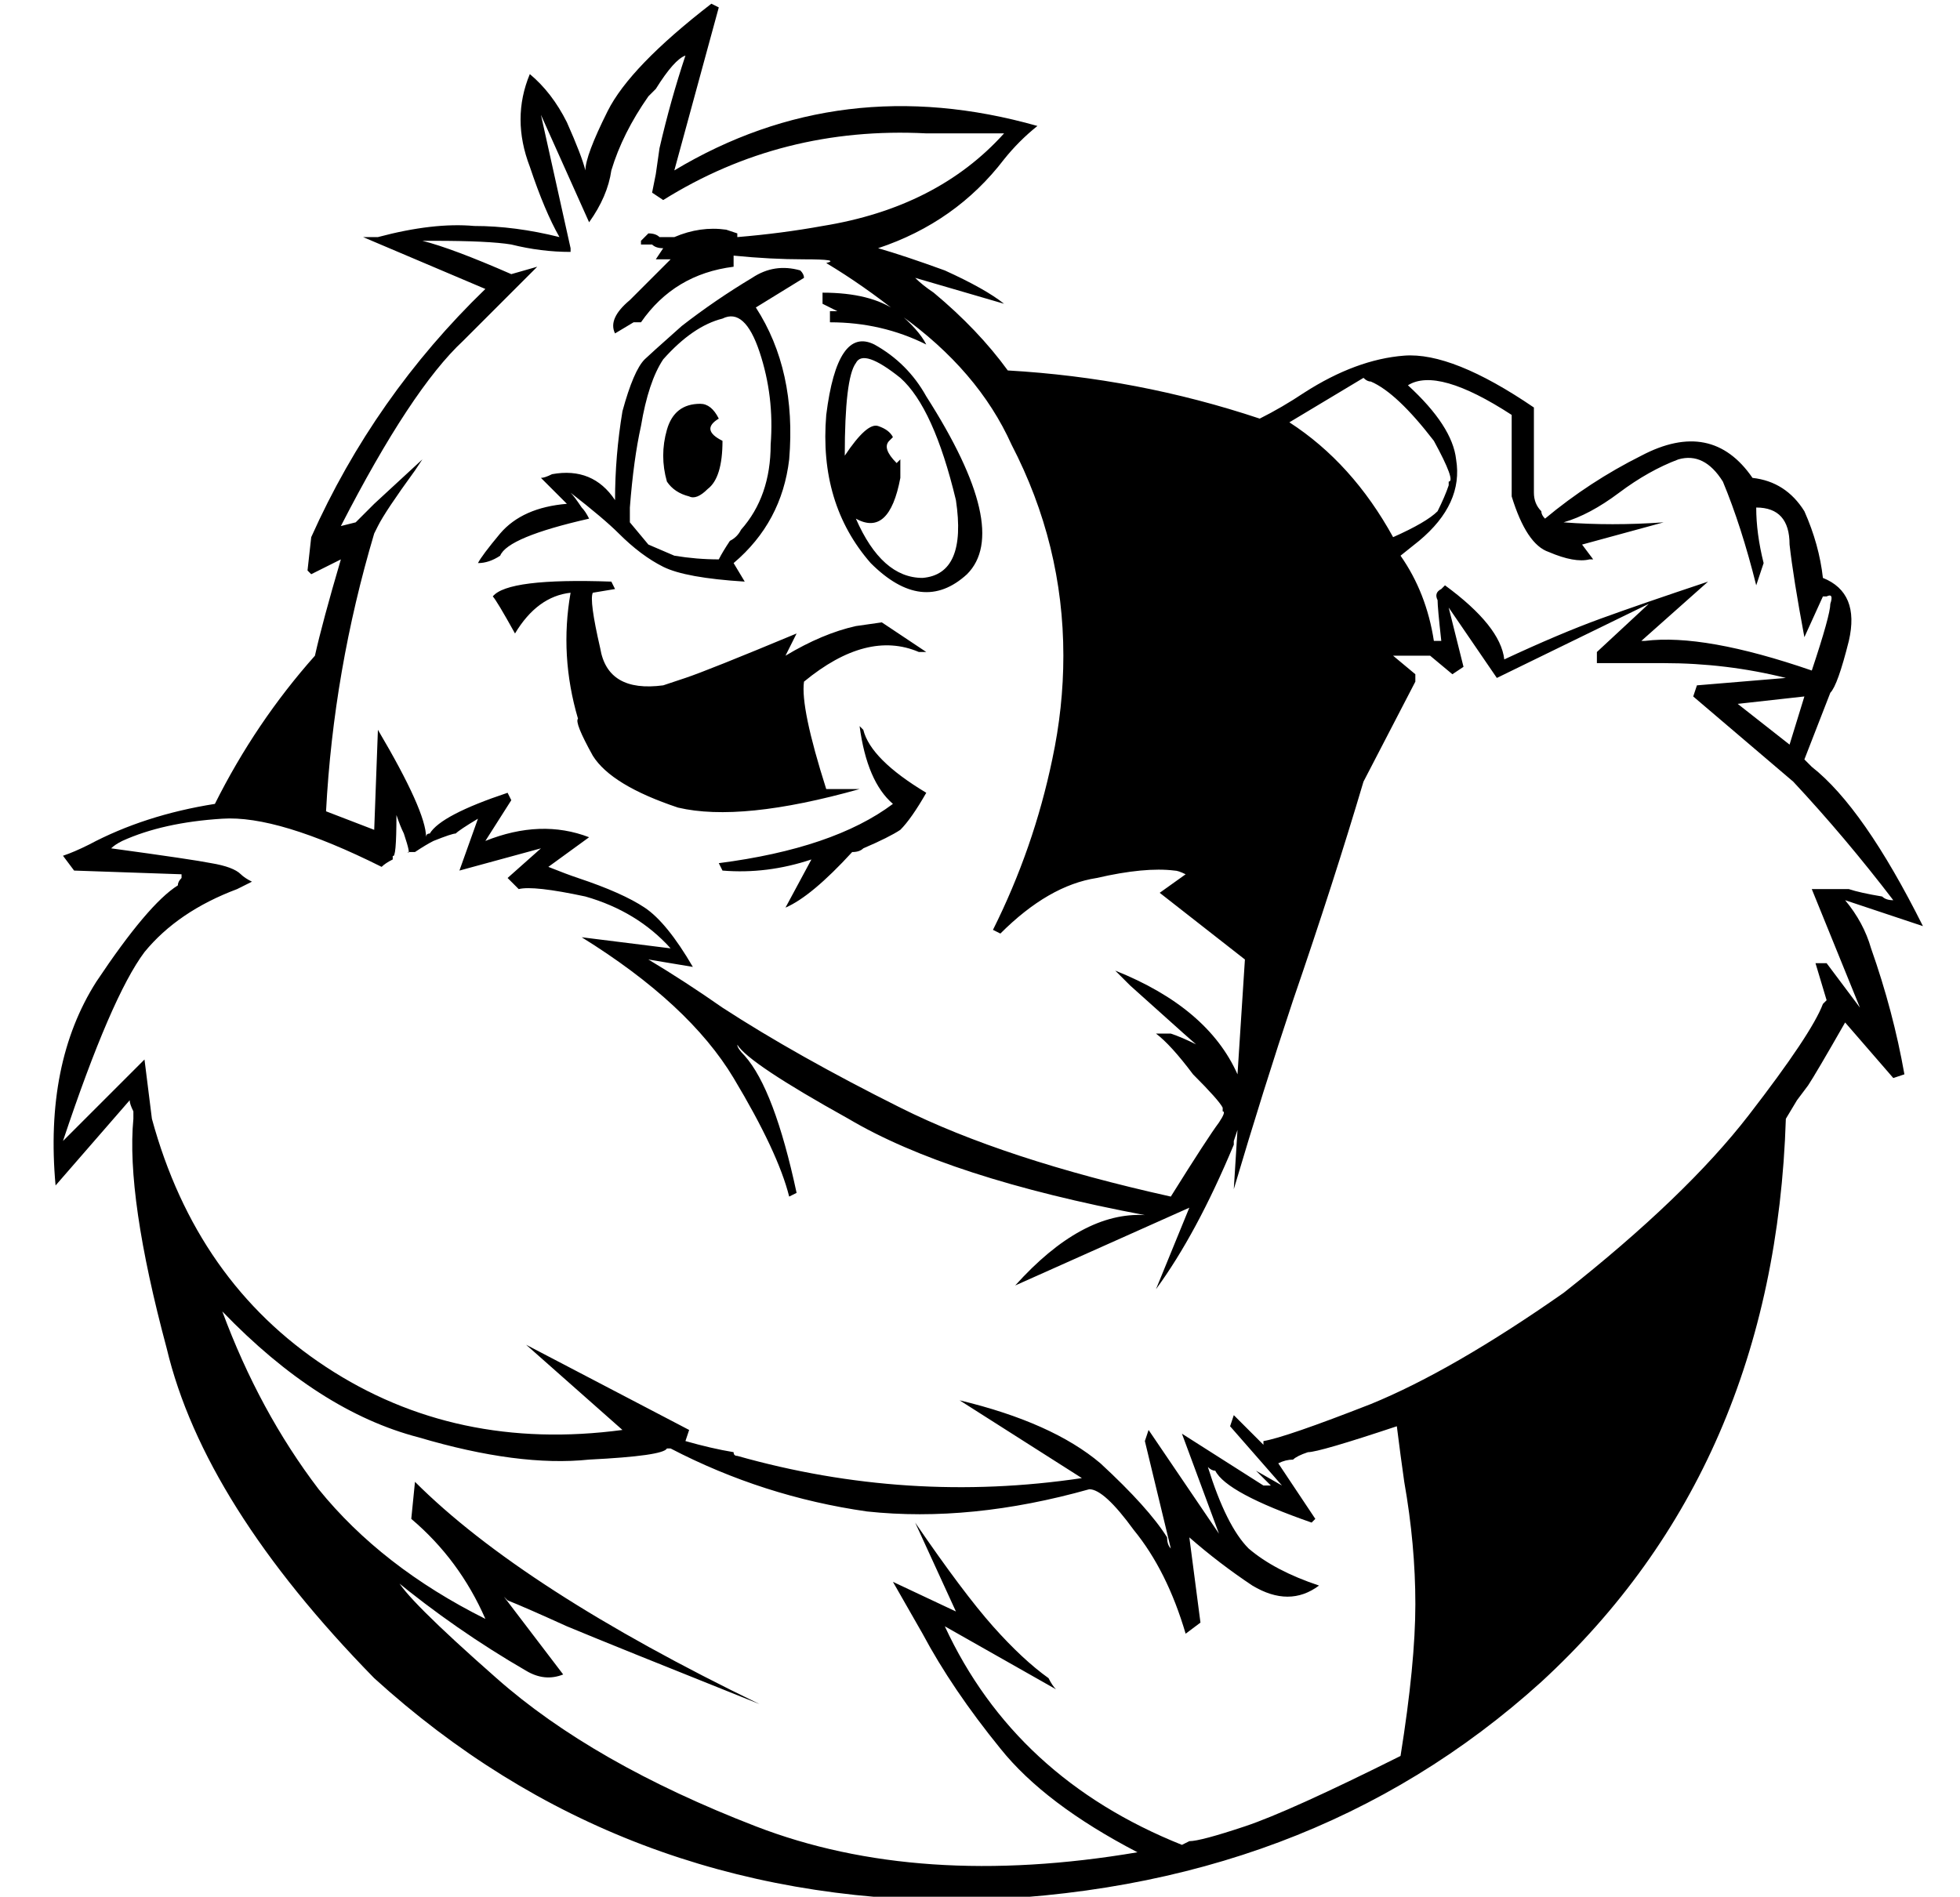 <?xml version="1.0" standalone="no"?>
<!DOCTYPE svg PUBLIC "-//W3C//DTD SVG 1.1//EN" "http://www.w3.org/Graphics/SVG/1.1/DTD/svg11.dtd" >
<svg xmlns="http://www.w3.org/2000/svg" xmlns:xlink="http://www.w3.org/1999/xlink" version="1.1" viewBox="-10 -40 529 512">
   <path fill="currentColor"
d="M488 203l21 7l-21 -7l21 7q-16 -32 -30 -43l-2 -2l7 -18v0q2 -2 5 -14q3 -13 -7 -17q-1 -9 -5 -18q-5 -8 -14 -9q-11 -16 -30 -6q-14 7 -26 17q-1 -1 -1 -2q-2 -2 -2 -5v-23q-22 -15 -35 -14t-27 10q-6 4 -12 7v0v0q-33 -11 -68 -13q-8 -11 -20 -21q-3 -2 -5 -4l24 7v0
q-5 -4 -16 -9q-11 -4 -18 -6q21 -7 34 -24q4 -5 9 -9q-53 -15 -98 12l12 -44v0l-2 -1v0q-22 17 -28 29t-6 16v1v-1q-1 -4 -5 -13q-4 -8 -10 -13q-5 12 0 25q4 12 8 19q-12 -3 -23 -3q-11 -1 -26 3h-4v0l33 14v0q-30 29 -47 67l-1 9v0l1 1v0l8 -4v0q-5 17 -7 26
q-16 18 -27 40q-19 3 -34 11q-4 2 -7 3l3 4v0l29 1v0v1q-1 1 -1 2q-8 5 -22 26q-14 22 -11 55l20 -23v0q0 1 1 3v2q-2 21 9 62q10 42 56 89q66 60 158 60q94 -2 157 -59q63 -58 66 -152l3 -5l3 -4q2 -3 10 -17l13 15v0l3 -1v0q-3 -17 -9 -34q-2 -7 -7 -13v0zM398 72v22v-22
v22q4 13 10 15q7 3 11 2h1l-3 -4v0l22 -6v0q-14 1 -27 0q7 -2 15 -8t16 -9q7 -2 12 6q5 12 9 28l2 -6v0q-2 -8 -2 -15q9 0 9 10q1 9 4 25l5 -11v0h1q2 -1 1 2q0 3 -5 18q-29 -10 -45 -8h-1l18 -16v0q-18 6 -29 10t-26 11q-1 -9 -16 -20l-1 1q-2 1 -1 3q0 2 1 11h-2v0
q-2 -13 -9 -23l5 -4v0q12 -10 10 -22q-1 -9 -13 -20q8 -5 28 8v0zM358 62q1 1 2 1v0v0q7 3 17 16q6 11 4 11v1q-1 3 -3 7q-3 3 -12 7q-11 -20 -28 -31zM91 104l1 -2l-1 2l1 -2q2 -4 10 -15l2 -3v0l-13 12v0l5 -5v0l-10 10v0l-4 1v0q19 -37 33 -50l20 -20l-7 2v0
q-16 -7 -24 -9h3v0q15 0 21 1q8 2 16 2v-1v0l-8 -36v0l13 29v0q5 -7 6 -14q3 -10 10 -20l2 -2q5 -8 8 -9q-4 12 -7 25l-1 7v0l-1 5v0l3 2v0q32 -20 71 -18h21v0q-18 20 -49 25q-11 2 -23 3v-1v0l-3 -1v0q-7 -1 -14 2h-4q-1 -1 -3 -1l-2 2v0v1v0h3q1 1 3 1l-2 3v0h4v0l-11 11
v0q-6 5 -4 9l5 -3v0h2v0q9 -13 25 -15v-3v0q10 1 19 1q10 0 6 1q10 6 20 14q21 15 30 35q14 27 14 57q0 14 -3 28q-5 24 -16 46l2 1v0q13 -13 26 -15q13 -3 21 -2q1 0 3 1l-7 5v0l23 18v0l-2 31v0q-8 -18 -33 -28l4 4q20 18 18 16q-4 -2 -7 -3h-4q4 3 10 11q7 7 8 9v0v0v1v0
v0q1 0 -1 3q-3 4 -13 20q-45 -10 -73 -24t-48 -27q-10 -7 -20 -13l12 2v0q-7 -12 -13 -16t-18 -8q-3 -1 -8 -3l11 -8v0q-13 -5 -28 1l7 -11v0l-1 -2v0q-18 6 -21 11q-1 0 -1 1q0 -7 -13 -29l-1 27v0l-13 -5v0q2 -38 13 -75v0zM368 434q-30 15 -42 19v0v0q-12 4 -15 4v0v0
l-2 1q-45 -18 -64 -59l30 17v0q-1 -1 -2 -3q-7 -5 -15 -14t-21 -28l11 24v0l-17 -8v0l8 14q8 15 21 31q12 15 37 28q-59 10 -103 -7t-70 -40q-25 -22 -27 -27h-1q17 14 36 25q5 3 10 1l-16 -21v0l1 1q5 2 16 7q12 5 52 21q-64 -31 -93 -60l-1 10v0q13 11 20 27
q-28 -14 -45 -35q-16 -21 -26 -48q26 27 53 34q27 8 46 6q20 -1 21 -3h1q25 13 53 17q28 3 60 -6q4 0 12 11q9 11 14 28l4 -3v0l-3 -23v0q8 7 17 13q10 6 18 0q-12 -4 -19 -10q-6 -6 -11 -22q1 1 2 1q3 6 26 14l1 -1v0l-10 -15v0q2 -1 4 -1q1 -1 4 -2q3 0 24 -7q1 8 2 15
q3 17 3 33t-4 41v0zM483 220h-3h3h-3l3 10v0l-1 1q-3 8 -20 30t-50 48q-30 21 -52 30q-23 9 -29 10v1l-8 -8v0l-1 3v0l14 16v0l-7 -4v0l4 4v0h-2v0l-22 -14v0l10 27v0l-19 -28v0l-1 3v0l7 29v0q-1 -1 -1 -3q-5 -8 -18 -20q-13 -11 -38 -17l33 21v0q-47 7 -93 -6q-1 0 -1 -1
q-6 -1 -13 -3l1 -3v0l-44 -23v0l26 23v0q-45 6 -80 -17t-47 -67l-2 -16v0l-22 22v0q13 -39 22 -51q9 -11 25 -17l4 -2q-2 -1 -3 -2q-2 -2 -8 -3q-5 -1 -27 -4q1 -1 3 -2q11 -5 27 -6q15 -1 43 13q1 -1 3 -2v-1q1 1 1 -11q1 3 2 5q2 6 1 5h2v0q3 -2 5 -3q5 -2 6 -2q1 -1 6 -4
l-5 14v0l22 -6v0l-9 8v0l3 3v0q4 -1 18 2q14 4 23 14l-24 -3v0q29 18 41 38t15 32l2 -1v0q-6 -28 -14 -37q-2 -2 -2 -3q3 5 30 20q27 16 80 26q-17 -1 -35 19l47 -21v0l-9 22v0q11 -15 21 -39v-1v0l1 -3v0l-1 16v0q8 -27 16 -51q11 -32 19 -59l14 -27v0v-2v0l-6 -5v0h10v0
l6 5v0l3 -2v0l-4 -16v0l13 19v0l41 -20v0l-14 13v0v3v0h18v0q17 0 33 4l-24 2v0l-1 3v0l27 23v0q14 15 27 32q-2 0 -3 -1q-6 -1 -9 -2h-10l13 32zM477 148l-4 13l4 -13l-4 13l-14 -11zM222 156q2 15 9 21q-16 12 -47 16l1 2v0q12 1 24 -3l-7 13v0q7 -3 18 -15q2 0 3 -1
q7 -3 10 -5q3 -3 7 -10q-15 -9 -17 -17l-1 -1v0zM226 53q-10 -5 -13 19q-2 24 12 40q14 14 26 3q12 -12 -11 -48q-5 -9 -14 -14v0zM221 100q9 5 12 -11v-5v0l-1 1v0q-4 -4 -2 -6v0l1 -1v0v0q-1 -2 -4 -3t-9 8q0 -21 3 -25q2 -4 12 4q9 8 15 33q3 20 -9 21q-11 0 -18 -16v0z
M176 94q2 1 5 -2v0v0q4 -3 4 -13v0v0q-6 -3 -1 -6q-2 -4 -5 -4q-7 0 -9 7t0 14q2 3 6 4v0zM216 44h-2h2h-2v3v0q14 0 26 6q-2 -4 -8 -9q-7 -5 -20 -5v3zM144 93q9 7 13 11v0v0q6 6 12 9v0v0q6 3 22 4l-3 -5v0q13 -11 15 -28q2 -24 -9 -41l13 -8v0q0 -1 -1 -2q-7 -2 -13 2
q-10 6 -19 13q-9 8 -10 9q-3 3 -6 14q-2 12 -2 24q-6 -9 -17 -7q-2 1 -3 1l7 7v0q-12 1 -18 8q-5 6 -6 8v0q3 0 6 -2q2 -5 24 -10q-1 -2 -2 -3q-2 -3 -3 -4v0zM163 75q2 -12 6 -18q8 -9 16 -11q6 -3 10 9t3 25q0 14 -8 23q-1 2 -3 3q-2 3 -3 5q-6 0 -12 -1l-7 -3v0l-5 -6v0
v-4q1 -13 3 -22v0zM205 131q-24 10 -30 12v0v0l-6 2v0v0v0q-15 2 -17 -10q-3 -13 -2 -15l6 -1v0l-1 -2v0q-28 -1 -32 4v0q1 1 6 10q6 -10 15 -11q-3 17 2 34v0q-1 1 4 10q5 8 23 14q17 4 49 -5h-9v0q-7 -22 -6 -29q17 -14 31 -8h2v0l-12 -8v0l-7 1v0q-9 2 -19 8z" />
</svg>
